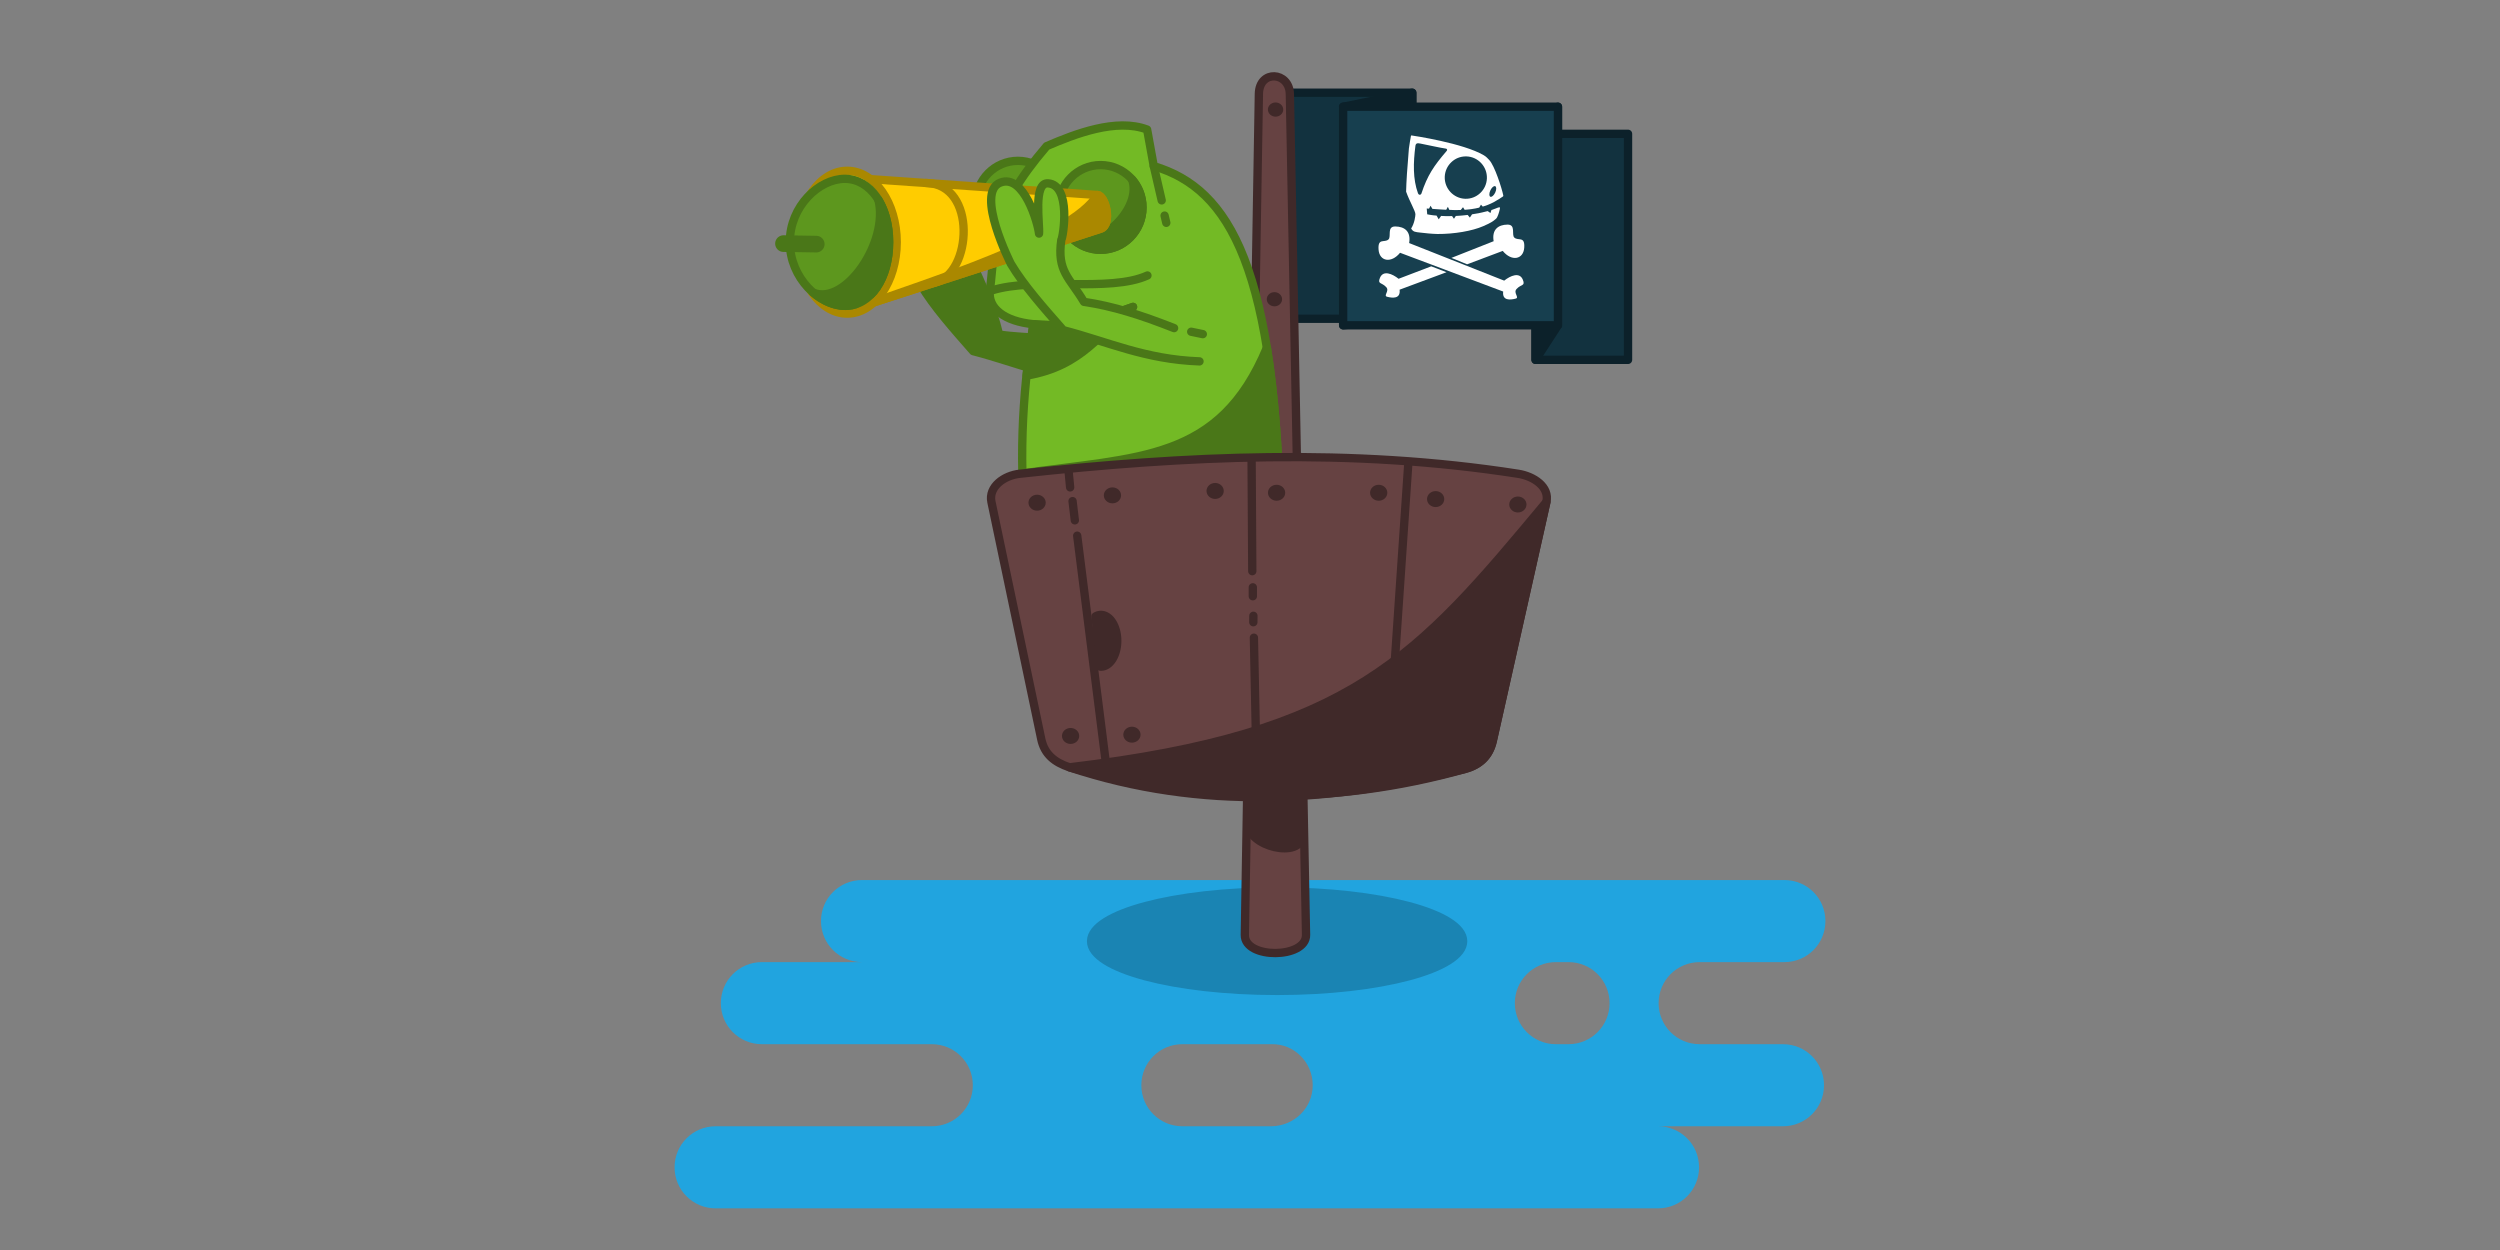 <?xml version="1.0" encoding="UTF-8" standalone="no"?>
<svg
   id="svg8"
   version="1.1"
   viewBox="0 0 600 300"
   height="300"
   width="600"
   sodipodi:docname="sinking.svg"
   inkscape:version="1.4 (e7c3feb100, 2024-10-09)"
   xmlns:inkscape="http://www.inkscape.org/namespaces/inkscape"
   xmlns:sodipodi="http://sodipodi.sourceforge.net/DTD/sodipodi-0.dtd"
   xmlns:xlink="http://www.w3.org/1999/xlink"
   xmlns="http://www.w3.org/2000/svg"
   xmlns:svg="http://www.w3.org/2000/svg"
   xmlns:rdf="http://www.w3.org/1999/02/22-rdf-syntax-ns#"
   xmlns:cc="http://creativecommons.org/ns#"
   xmlns:dc="http://purl.org/dc/elements/1.1/">
  <rect x="0" y="0" width="600" height="300" fill="#808080" stroke="none"/>
  <sodipodi:namedview
     id="namedview1"
     pagecolor="#ffffff"
     bordercolor="#000000"
     borderopacity="0.25"
     inkscape:showpageshadow="2"
     inkscape:pageopacity="0.0"
     inkscape:pagecheckerboard="0"
     inkscape:deskcolor="#d1d1d1"
     inkscape:zoom="1.0516269"
     inkscape:cx="282.89501"
     inkscape:cy="148.34159"
     inkscape:window-width="2560"
     inkscape:window-height="1368"
     inkscape:window-x="0"
     inkscape:window-y="0"
     inkscape:window-maximized="1"
     inkscape:current-layer="svg8" />
  <defs
     id="defs2">
    <linearGradient
       xlink:href="#e"
       id="s"
       x1="217.668"
       y1="690.508"
       x2="1784.667"
       y2="690.508"
       gradientUnits="userSpaceOnUse"
       gradientTransform="matrix(0.3,0,0,0.3,9.992,-369.892)" />
    <linearGradient
       id="e">
      <stop
         style="stop-color:#ed333b;stop-opacity:1"
         offset="0"
         id="stop14" />
      <stop
         style="stop-color:#c061cb;stop-opacity:1"
         offset=".4"
         id="stop15" />
      <stop
         style="stop-color:#1c71d8;stop-opacity:1"
         offset="1"
         id="stop16" />
    </linearGradient>
    <clipPath
       clipPathUnits="userSpaceOnUse"
       id="t">
      <path
         style="opacity:1;fill:#c0bfbc;fill-opacity:1;stroke:none;stroke-width:2;stroke-linecap:square;stroke-linejoin:round;stroke-dashoffset:26.4;stroke-opacity:1"
         d="m 355,675 -35,35 h -74 c -8.864,0 -16,7.136 -16,16 v 138 c 0,8.864 7.136,16 16,16 h 74 l 35,-35 35,35 h 134 c 8.864,0 16,-7.136 16,-16 V 726 c 0,-8.864 -7.136,-16 -16,-16 H 390 Z"
         id="path53" />
    </clipPath>
    <linearGradient
       xlink:href="#f"
       id="u"
       gradientUnits="userSpaceOnUse"
       gradientTransform="matrix(0.893,0,0,0.893,7.505,20.47)"
       x1="60"
       y1="199.856"
       x2="68"
       y2="199.856" />
    <linearGradient
       id="f">
      <stop
         style="stop-color:#3d3846;stop-opacity:1"
         offset="0"
         id="stop17" />
      <stop
         style="stop-color:#a2a2a6;stop-opacity:1"
         offset=".317"
         id="stop18" />
      <stop
         style="stop-color:#3d3846;stop-opacity:1"
         offset="1"
         id="stop19" />
    </linearGradient>
    <linearGradient
       xlink:href="#g"
       id="v"
       gradientUnits="userSpaceOnUse"
       gradientTransform="matrix(0.906,0,0,0.906,6.715,16.34)"
       x1="58"
       y1="189"
       x2="70"
       y2="189" />
    <linearGradient
       id="g">
      <stop
         offset="0"
         style="stop-color:#77767b;stop-opacity:1"
         id="stop20" />
      <stop
         style="stop-color:#9a9996;stop-opacity:1"
         offset=".075"
         id="stop21" />
      <stop
         offset=".445"
         style="stop-color:#deddda;stop-opacity:1"
         id="stop22" />
      <stop
         style="stop-color:#b9b8b8;stop-opacity:1"
         offset=".834"
         id="stop23" />
      <stop
         offset="1"
         style="stop-color:#77767b;stop-opacity:1"
         id="stop24" />
    </linearGradient>
    <filter
       id="w"
       x="-0.06"
       y="-0.06"
       width="1.12"
       height="1.12"
       style="color-interpolation-filters:sRGB">
      <feGaussianBlur
         stdDeviation="1.2"
         id="feGaussianBlur53" />
    </filter>
    <linearGradient
       xlink:href="#a"
       id="x"
       gradientUnits="userSpaceOnUse"
       gradientTransform="matrix(0.273,0,0,0.273,16.112,15.667)"
       x1="175.59"
       y1="822.553"
       x2="175.59"
       y2="881.22" />
    <linearGradient
       id="a"
       x1="147.31"
       x2="185.85"
       y1="830.88"
       y2="869.42"
       gradientTransform="translate(351.45,336.28)"
       gradientUnits="userSpaceOnUse">
      <stop
         style="stop-color:#f2f2f2;stop-opacity:1"
         offset="0"
         id="stop9" />
      <stop
         style="stop-color:gray;stop-opacity:.8"
         offset="1"
         id="stop10" />
    </linearGradient>
    <linearGradient
       xlink:href="#h"
       id="y"
       gradientUnits="userSpaceOnUse"
       gradientTransform="matrix(0.156,-0.11,0.156,0.11,46.967,104.471)"
       x1="128.817"
       y1="-97.698"
       x2="158.518"
       y2="-127.399" />
    <linearGradient
       id="h">
      <stop
         offset="0"
         style="stop-color:#d0bb8e;stop-opacity:1"
         id="stop25" />
      <stop
         offset="1"
         style="stop-color:#fff;stop-opacity:1"
         id="stop26" />
    </linearGradient>
    <linearGradient
       xlink:href="#i"
       id="z"
       gradientUnits="userSpaceOnUse"
       gradientTransform="matrix(1.58,0,0,1,-97.106,-104)"
       x1="115"
       y1="183"
       x2="115"
       y2="174" />
    <linearGradient
       id="i">
      <stop
         offset="0"
         style="stop-color:#5e5c64;stop-opacity:1"
         id="stop27" />
      <stop
         offset="1"
         style="stop-color:#9a9996;stop-opacity:1"
         id="stop28" />
    </linearGradient>
    <linearGradient
       xlink:href="#j"
       id="A"
       gradientUnits="userSpaceOnUse"
       gradientTransform="translate(-29.333,-104)"
       x1="110"
       y1="182"
       x2="110"
       y2="174" />
    <linearGradient
       id="j">
      <stop
         style="stop-color:#9a9996;stop-opacity:1"
         offset="0"
         id="stop29" />
      <stop
         offset=".533"
         style="stop-color:#deddda;stop-opacity:1"
         id="stop30" />
      <stop
         style="stop-color:#f6f5f4;stop-opacity:1"
         offset="1"
         id="stop31" />
    </linearGradient>
    <linearGradient
       xlink:href="#b"
       id="B"
       gradientUnits="userSpaceOnUse"
       x1="1574.435"
       y1="213.236"
       x2="1648.121"
       y2="213.236" />
    <linearGradient
       id="b">
      <stop
         style="stop-color:#77767b;stop-opacity:1"
         offset="0"
         id="stop6" />
      <stop
         style="stop-color:#a2a2a6;stop-opacity:1"
         offset=".317"
         id="stop7" />
      <stop
         style="stop-color:#77767b;stop-opacity:1"
         offset="1"
         id="stop8" />
    </linearGradient>
    <linearGradient
       xlink:href="#c"
       id="E"
       x1="1589.498"
       y1="211.155"
       x2="1690.939"
       y2="211.155"
       gradientUnits="userSpaceOnUse" />
    <linearGradient
       id="c">
      <stop
         style="stop-color:#77767b;stop-opacity:1"
         offset="0"
         id="stop12" />
      <stop
         style="stop-color:#9a9996;stop-opacity:1"
         offset=".317"
         id="stop13" />
      <stop
         style="stop-color:#3d3846;stop-opacity:1"
         offset="1"
         id="stop32" />
    </linearGradient>
    <linearGradient
       xlink:href="#k"
       id="F"
       gradientUnits="userSpaceOnUse"
       gradientTransform="translate(24.42)"
       x1="1574.435"
       y1="213.236"
       x2="1648.121"
       y2="213.236" />
    <linearGradient
       id="k">
      <stop
         style="stop-color:#5e5c64;stop-opacity:1"
         offset="0"
         id="stop33" />
      <stop
         style="stop-color:#9a9996;stop-opacity:1"
         offset=".317"
         id="stop34" />
      <stop
         style="stop-color:#5e5c64;stop-opacity:1"
         offset="1"
         id="stop35" />
    </linearGradient>
    <linearGradient
       xlink:href="#l"
       id="G"
       gradientUnits="userSpaceOnUse"
       gradientTransform="translate(24.42)"
       x1="1575.074"
       y1="300.139"
       x2="1663.814"
       y2="300.139" />
    <linearGradient
       id="l">
      <stop
         style="stop-color:#c0bfbc;stop-opacity:1"
         offset="0"
         id="stop36" />
      <stop
         style="stop-color:#d1d0ce;stop-opacity:1"
         offset=".407"
         id="stop37" />
      <stop
         style="stop-color:#c0bfbc;stop-opacity:1"
         offset="1"
         id="stop38" />
    </linearGradient>
    <clipPath
       clipPathUnits="userSpaceOnUse"
       id="I">
      <ellipse
         style="fill:#9141ac;fill-opacity:1;stroke:none;stroke-width:2;stroke-opacity:0.957;stop-color:#000000"
         cx="1615.072"
         cy="332.343"
         rx="34.171"
         ry="24.497"
         id="ellipse53" />
    </clipPath>
    <linearGradient
       xlink:href="#d"
       id="J"
       x1="1592.402"
       y1="350.835"
       x2="1637.724"
       y2="350.835"
       gradientUnits="userSpaceOnUse" />
    <linearGradient
       id="d">
      <stop
         style="stop-color:#a3a3a3;stop-opacity:1"
         offset="0"
         id="stop42" />
      <stop
         style="stop-color:#e8e7e6;stop-opacity:1"
         offset=".472"
         id="stop43" />
      <stop
         style="stop-color:#aeaeae;stop-opacity:1"
         offset="1"
         id="stop44" />
    </linearGradient>
    <radialGradient
       xlink:href="#q"
       id="K"
       cx="1614.563"
       cy="343.175"
       fx="1614.563"
       fy="343.175"
       r="34.171"
       gradientTransform="matrix(1,0,0,0.717,0,92.203)"
       gradientUnits="userSpaceOnUse" />
    <linearGradient
       id="q">
      <stop
         style="stop-color:#3f8ae6;stop-opacity:1"
         offset="0"
         id="stop45" />
      <stop
         style="stop-color:#1a5fb4;stop-opacity:1"
         offset="1"
         id="stop46" />
    </linearGradient>
    <clipPath
       clipPathUnits="userSpaceOnUse"
       id="clipPath67">
      <ellipse
         style="fill:#9141ac;fill-opacity:1;stroke:none;stroke-width:2;stroke-opacity:0.957;stop-color:#000000"
         cx="1615.072"
         cy="332.343"
         rx="34.171"
         ry="24.497"
         id="ellipse67" />
    </clipPath>
    <radialGradient
       xlink:href="#q"
       id="radialGradient70"
       cx="1614.563"
       cy="343.175"
       fx="1614.563"
       fy="343.175"
       r="34.171"
       gradientTransform="matrix(1,0,0,0.717,0,92.203)"
       gradientUnits="userSpaceOnUse" />
    <clipPath
       clipPathUnits="userSpaceOnUse"
       id="clipPath93">
      <ellipse
         style="fill:#9141ac;fill-opacity:1;stroke:none;stroke-width:2;stroke-opacity:0.957;stop-color:#000000"
         cx="1615.072"
         cy="332.343"
         rx="34.171"
         ry="24.497"
         id="ellipse93" />
    </clipPath>
    <radialGradient
       xlink:href="#q"
       id="radialGradient96"
       cx="1614.563"
       cy="343.175"
       fx="1614.563"
       fy="343.175"
       r="34.171"
       gradientTransform="matrix(1,0,0,0.717,0,92.203)"
       gradientUnits="userSpaceOnUse" />
    <radialGradient
       xlink:href="#r"
       id="M"
       gradientUnits="userSpaceOnUse"
       gradientTransform="matrix(1.176,0,0,1.859,13.917,-222.082)"
       cx="-214.941"
       cy="235.923"
       fx="-214.941"
       fy="235.923"
       r="25.55" />
    <linearGradient
       id="r">
      <stop
         style="stop-color:#a4a3a7;stop-opacity:1"
         offset="0"
         id="stop99" />
      <stop
         style="stop-color:#77767b;stop-opacity:1"
         offset="1"
         id="stop100" />
    </linearGradient>
    <radialGradient
       xlink:href="#r"
       id="N"
       gradientUnits="userSpaceOnUse"
       gradientTransform="matrix(1.176,0,0,1.859,13.917,-222.082)"
       cx="-78.897"
       cy="235.923"
       fx="-78.897"
       fy="235.923"
       r="25.55" />
    <linearGradient
       xlink:href="#m"
       id="O"
       gradientUnits="userSpaceOnUse"
       x1="263.087"
       y1="280.943"
       x2="290"
       y2="280.943" />
    <linearGradient
       id="m">
      <stop
         style="stop-color:#575659;stop-opacity:1"
         offset="0"
         id="stop103" />
      <stop
         style="stop-color:#48474a;stop-opacity:1"
         offset=".147"
         id="stop104" />
      <stop
         style="stop-color:#6f6d72;stop-opacity:1"
         offset="1"
         id="stop105" />
    </linearGradient>
    <linearGradient
       xlink:href="#n"
       id="P"
       gradientUnits="userSpaceOnUse"
       x1="-263.84"
       y1="291"
       x2="-228.84"
       y2="291" />
    <linearGradient
       id="n">
      <stop
         style="stop-color:#48474a;stop-opacity:1"
         offset="0"
         id="stop106" />
      <stop
         style="stop-color:#747177;stop-opacity:1"
         offset=".286"
         id="stop107" />
      <stop
         style="stop-color:#48474a;stop-opacity:1"
         offset="1"
         id="stop108" />
    </linearGradient>
    <linearGradient
       xlink:href="#o"
       id="Q"
       gradientUnits="userSpaceOnUse"
       gradientTransform="matrix(-1,0,0,1,21.16,16)"
       x1="88.703"
       y1="206.089"
       x2="260.1"
       y2="206.22" />
    <linearGradient
       id="o">
      <stop
         style="stop-color:#58575a;stop-opacity:1"
         offset="0"
         id="stop109" />
      <stop
         style="stop-color:#3d3c3e;stop-opacity:1"
         offset=".058"
         id="stop110" />
      <stop
         style="stop-color:#48474a;stop-opacity:1"
         offset=".093"
         id="stop111" />
      <stop
         style="stop-color:#48474a;stop-opacity:1"
         offset=".968"
         id="stop112" />
      <stop
         style="stop-color:#39383b;stop-opacity:1"
         offset="1"
         id="stop113" />
    </linearGradient>
    <linearGradient
       xlink:href="#p"
       id="R"
       gradientUnits="userSpaceOnUse"
       gradientTransform="matrix(1.5,0,0,0.688,627.49,75.853)"
       x1="-188.801"
       y1="224.105"
       x2="-188.801"
       y2="271.605" />
    <linearGradient
       id="p">
      <stop
         style="stop-color:#77767b;stop-opacity:1"
         offset="0"
         id="stop114" />
      <stop
         style="stop-color:#77767b;stop-opacity:1"
         offset=".888"
         id="stop115" />
      <stop
         style="stop-color:#6e6d72;stop-opacity:1"
         offset="1"
         id="stop116" />
    </linearGradient>
  </defs>
  <path
     id="rect1180"
     d="m 206.888,211.209 c -5.456,0 -9.849,4.393 -9.849,9.849 0,5.443 4.372,9.827 9.81,9.848 h -21.399 -2.6 c -5.456,0 -9.848,4.393 -9.848,9.849 0,5.456 4.392,9.849 9.848,9.849 h 1.267 1.333 38.179 c 5.456,0 9.848,4.393 9.848,9.849 0,5.457 -4.392,9.85 -9.848,9.85 h -39.512 c -0.012,0 -0.024,-8e-4 -0.037,-8e-4 h -12.333 c -5.456,0 -9.849,4.393 -9.849,9.849 0,5.456 4.393,9.849 9.849,9.849 h 39.511 147.156 35.901 3.61 c 5.456,0 9.849,-4.393 9.849,-9.849 0,-5.444 -4.374,-9.829 -9.813,-9.848 h 29.952 c 5.456,0 9.849,-4.393 9.849,-9.85 0,-5.456 -4.393,-9.849 -9.849,-9.849 h -19.997 c -5.456,0 -9.849,-4.393 -9.849,-9.849 0,-5.456 4.393,-9.849 9.849,-9.849 h 20.333 c 5.456,0 9.849,-4.393 9.849,-9.849 0,-5.456 -4.393,-9.848 -9.849,-9.848 H 422.288 225.27 212.923 Z m 169.556,19.698 c 5.456,0 9.849,4.393 9.849,9.849 0,5.456 -4.393,9.845 -9.849,9.849 h -3.036 c -5.456,0 -9.849,-4.393 -9.849,-9.849 0,-5.456 4.393,-9.849 9.849,-9.849 z m -92.674,19.699 h 21.43 c 5.455,-0.113 9.849,4.393 9.849,9.849 0,5.457 -4.394,9.736 -9.849,9.85 h -21.43 c -5.456,-5.4e-4 -9.849,-4.393 -9.849,-9.85 0,-5.456 4.393,-9.85 9.849,-9.849 z"
     style="fill:#21a4df;fill-opacity:1;stroke:none;stroke-width:2;stroke-linecap:round;stroke-linejoin:round;stroke-miterlimit:4;stroke-dasharray:none;stroke-opacity:1" />
  <path
     id="path844-7"
     d="M 260.911,83.638 C 252.944,80.503 246.8,81.332 239.783,80.289 c -1.645,-6.927 -4.236,-12.199 -6.697,-17.699 0.47,-0.627 2.427,-13.184 -3.189,-13.554 -3.604,-0.237 -1.951,9.711 -2.157,12.062 -0.232,-2.373 -3.62,-14.498 -9.324,-12.222 -6.074,2.424 2.551,19.453 2.551,19.453 3.073,5.174 7.871,10.564 12.597,15.945 10.625,2.748 19.592,7.027 32.688,7.494"
     style="fill:#4a7718;fill-opacity:1;stroke:#4a7718;stroke-width:2;stroke-linecap:round;stroke-linejoin:round;stroke-miterlimit:4;stroke-dasharray:none;stroke-opacity:1" />
  <ellipse
     ry="10.166"
     rx="10.053"
     cy="48.768"
     cx="244.303"
     id="path897-6"
     style="fill:#5d971e;fill-opacity:1;stroke:#4a7718;stroke-width:2;stroke-linecap:round;stroke-linejoin:round;stroke-miterlimit:4;stroke-dasharray:none;stroke-opacity:1" />
  <ellipse
     ry="11.929"
     rx="44.645"
     cy="225.886"
     cx="306.506"
     id="path1251"
     style="fill:#1a84b3;fill-opacity:1;stroke:#1a84b3;stroke-width:2;stroke-linecap:round;stroke-linejoin:round;stroke-miterlimit:4;stroke-dasharray:none;stroke-opacity:1" />
  <rect
     y="22.252"
     x="308.231"
     height="54.249"
     width="30.711"
     id="rect834"
     style="fill:#12323f;fill-opacity:1;stroke:#0c212a;stroke-width:2;stroke-linecap:round;stroke-linejoin:round;stroke-miterlimit:4;stroke-dasharray:none;stroke-opacity:1" />
  <path
     id="rect826"
     d="m 302.132,22.521 -3.373,201.848 c -0.098,5.904 14.802,5.728 14.692,0 L 309.566,22.589 c -0.105,-5.45 -7.336,-5.918 -7.434,-0.068 z"
     style="fill:#664242;fill-opacity:1;stroke:#402929;stroke-width:2;stroke-linecap:round;stroke-linejoin:round;stroke-miterlimit:4;stroke-dasharray:none;stroke-opacity:1" />
  <path
     id="rect826-3"
     d="m 299.969,186.183 -0.477,11.224 c -0.251,5.9 13.005,8.818 13.058,3.09 l 0.135,-14.586 c -1.064,-4.548 -7.978,0.611 -12.715,0.273 z"
     style="fill:#402929;fill-opacity:1;stroke:#402929;stroke-width:2;stroke-linecap:round;stroke-linejoin:round;stroke-miterlimit:4;stroke-dasharray:none;stroke-opacity:1" />
  <rect
     y="32.115"
     x="368.532"
     height="54.249"
     width="22.193"
     id="rect832"
     style="fill:#12323f;fill-opacity:1;stroke:#0c212a;stroke-width:2;stroke-linecap:round;stroke-linejoin:round;stroke-miterlimit:4;stroke-dasharray:none;stroke-opacity:1" />
  <path
     id="path836"
     d="m 246.423,128.35 c -1.912,-15.932 -1.304,-32.81 1.595,-50.547 -6.958,-0.667 -10.979,-3.831 -10.444,-8.052 1.505,-11.869 -0.153,-18.566 13.633,-34.681 6.807,-2.939 16.72,-6.783 24.102,-3.977 l 1.595,8.77 c 18.342,5.5 29.411,24.41 30.431,87.849 z"
     style="fill:#73ba25;fill-opacity:1;stroke:#4a7718;stroke-width:2;stroke-linecap:round;stroke-linejoin:round;stroke-miterlimit:4;stroke-dasharray:none;stroke-opacity:1" />
  <ellipse
     ry="10.166"
     rx="10.053"
     cy="49.783"
     cx="264.147"
     id="path897"
     style="fill:#5d971e;fill-opacity:1;stroke:#4a7718;stroke-width:2;stroke-linecap:round;stroke-linejoin:round;stroke-miterlimit:4;stroke-dasharray:none;stroke-opacity:1" />
  <path
     id="path836-5"
     d="m 244.724,113.704 c 28.667,-4.12 47.965,-2.88 59.33,-30.248 1.873,11.591 2.988,26.1 3.28,44.257 z"
     style="fill:#4a7718;fill-opacity:1;stroke:#4a7718;stroke-width:2;stroke-linecap:round;stroke-linejoin:round;stroke-miterlimit:4;stroke-dasharray:none;stroke-opacity:1" />
  <path
     id="rect828"
     d="m 244.724,113.704 c -3.733,0.407 -7.55,3.103 -6.778,6.778 l 11.951,56.895 c 0.772,3.675 3.214,5.597 6.778,6.778 31.705,10.507 63.147,8.418 94.816,0.431 3.641,-0.918 5.956,-3.114 6.778,-6.778 l 12.865,-57.325 c 0.822,-3.664 -3.068,-6.199 -6.778,-6.778 -40.028,-6.255 -79.853,-4.339 -119.631,0 z"
     style="fill:#664242;fill-opacity:1;stroke:#402929;stroke-width:2;stroke-linecap:round;stroke-linejoin:round;stroke-miterlimit:4;stroke-dasharray:none;stroke-opacity:1" />
  <path
     id="path838"
     d="m 248.017,77.804 c 9.542,0.972 16.722,-1.598 23.918,-4.146"
     style="fill:none;stroke:#4a7718;stroke-width:2;stroke-linecap:round;stroke-linejoin:round;stroke-miterlimit:4;stroke-dasharray:none;stroke-opacity:1" />
  <path
     id="path840"
     d="m 237.892,69.751 c 10.621,-3.42 28.383,0.504 37.494,-3.635"
     style="fill:none;stroke:#4a7718;stroke-width:2;stroke-linecap:round;stroke-linejoin:round;stroke-miterlimit:4;stroke-dasharray:none;stroke-opacity:1" />
  <path
     id="path842"
     d="m 288.678,80.195 -2.79,-0.578"
     style="fill:none;stroke:#4a7718;stroke-width:2;stroke-linecap:round;stroke-linejoin:round;stroke-miterlimit:4;stroke-dasharray:none;stroke-opacity:1" />
  <path
     id="path897-9"
     d="m 257.26,57.189 c 1.799,1.711 4.222,2.76 6.887,2.76 5.552,-1.18e-4 10.053,-4.551 10.053,-10.165 -6e-5,-2.576 -0.948,-4.929 -2.51,-6.721 2.51,6.721 -7.542,16.886 -14.43,14.127 z"
     style="fill:#4a7718;fill-opacity:1;stroke:#4a7718;stroke-width:2;stroke-linecap:round;stroke-linejoin:round;stroke-miterlimit:4;stroke-dasharray:none;stroke-opacity:1" />
  <path
     id="path846"
     d="m 263.358,46.795 -55.699,-3.89 -0.677,30.555 57.277,-18.604 c 2.667,-1.01 1.135,-7.929 -0.902,-8.062 z"
     style="fill:#ffcc00;fill-opacity:1;stroke:#aa8800;stroke-width:2;stroke-linecap:round;stroke-linejoin:round;stroke-miterlimit:4;stroke-dasharray:none;stroke-opacity:1" />
  <path
     id="path848"
     d="m 224.28,67.851 c 9.052,-2.016 10.272,-23.691 -1.987,-23.938"
     style="fill:none;stroke:#aa8800;stroke-width:2;stroke-linecap:round;stroke-linejoin:round;stroke-miterlimit:4;stroke-dasharray:none;stroke-opacity:1" />
  <path
     id="path852"
     d="m 256.47,113.191 0.364,3.78"
     style="fill:none;stroke:#402929;stroke-width:2;stroke-linecap:round;stroke-linejoin:round;stroke-miterlimit:4;stroke-dasharray:none;stroke-opacity:1" />
  <path
     id="path854"
     d="m 257.414,120.271 0.548,4.609"
     style="fill:none;stroke:#402929;stroke-width:2;stroke-linecap:round;stroke-linejoin:round;stroke-miterlimit:4;stroke-dasharray:none;stroke-opacity:1" />
  <path
     id="path856"
     d="m 258.529,128.565 7.045,55.829"
     style="fill:none;stroke:#402929;stroke-width:2;stroke-linecap:round;stroke-linejoin:round;stroke-miterlimit:4;stroke-dasharray:none;stroke-opacity:1" />
  <path
     id="path866"
     d="m 300.384,110.649 0.163,26.43 m 0.131,3.884 -6.3e-4,2.137 m 0.136,4.69 -0.013,1.544 m 0.136,3.714 0.668,32.861"
     style="fill:none;stroke:#402929;stroke-width:2;stroke-linecap:round;stroke-linejoin:round;stroke-miterlimit:4;stroke-dasharray:none;stroke-opacity:1" />
  <path
     id="path870"
     d="m 337.991,111.295 -4.994,73.188"
     style="fill:none;stroke:#402929;stroke-width:2;stroke-linecap:round;stroke-linejoin:round;stroke-miterlimit:4;stroke-dasharray:none;stroke-opacity:1" />
  <path
     id="path874"
     d="m 276.903,39.863 1.902,8.228"
     style="fill:none;stroke:#4a7718;stroke-width:2;stroke-linecap:round;stroke-linejoin:round;stroke-miterlimit:4;stroke-dasharray:none;stroke-opacity:1" />
  <ellipse
     cx="203.318"
     cy="58.126"
     rx="11.895"
     ry="17.138"
     id="path879"
     style="fill:#ffcc00;fill-opacity:1;stroke:#aa8800;stroke-width:2;stroke-linecap:round;stroke-linejoin:round;stroke-miterlimit:4;stroke-dasharray:none;stroke-opacity:1" />
  <path
     id="path879-3"
     d="m 202.745,42.916 c -6.129,3.05e-4 -13.183,6.523 -13.183,15.195 -2.7e-4,8.673 7.148,15.299 13.277,15.299 6.13,6.75e-4 10.555,-6.626 10.554,-15.299 -2.2e-4,-8.673 -4.518,-15.196 -10.648,-15.195 z"
     style="fill:#5d971e;fill-opacity:1;stroke:#4a7718;stroke-width:2;stroke-linecap:round;stroke-linejoin:round;stroke-miterlimit:4;stroke-dasharray:none;stroke-opacity:1" />
  <path
     id="path838-2"
     d="m 271.935,73.658 c -7.196,2.547 -14.376,5.118 -23.918,4.146 l -1.628,12.344 c 13.601,-2.303 17.755,-10.538 25.547,-16.49 z"
     style="fill:#4a7718;fill-opacity:1;stroke:#4a7718;stroke-width:2;stroke-linecap:round;stroke-linejoin:round;stroke-miterlimit:4;stroke-dasharray:none;stroke-opacity:1" />
  <path
     id="path846-2"
     d="M 263.358,46.795 C 257.26,57.189 220.968,68.33 206.982,73.46 l 57.277,-18.604 c 2.667,-1.01 1.135,-7.929 -0.902,-8.062 z"
     style="fill:#aa8800;fill-opacity:1;stroke:#aa8800;stroke-width:2;stroke-linecap:round;stroke-linejoin:round;stroke-miterlimit:4;stroke-dasharray:none;stroke-opacity:1" />
  <path
     id="path844"
     d="m 281.782,78.745 c -7.967,-3.135 -14.614,-5.262 -21.631,-6.304 -3.463,-5.836 -6.52,-7.261 -5.437,-14.888 0.47,-0.627 2.427,-13.184 -3.189,-13.554 -3.604,-0.237 -1.951,9.711 -2.157,12.062 -0.232,-2.373 -3.62,-14.498 -9.324,-12.222 -6.074,2.424 2.551,19.453 2.551,19.453 3.073,5.174 7.871,10.564 12.597,15.945 10.625,2.748 19.592,7.027 32.688,7.494"
     style="fill:#73ba25;fill-opacity:1;stroke:#4a7718;stroke-width:2;stroke-linecap:round;stroke-linejoin:round;stroke-miterlimit:4;stroke-dasharray:none;stroke-opacity:1" />
  <path
     id="path850"
     d="m 188.04,58.464 7.855,0.127"
     style="fill:none;stroke:#4a7718;stroke-width:4;stroke-linecap:round;stroke-linejoin:round;stroke-miterlimit:4;stroke-dasharray:none;stroke-opacity:1" />
  <path
     id="path1046"
     d="m 338.942,22.252 -16.588,3.363 v 52.455 l 16.588,-1.569 z"
     style="fill:#0c212a;fill-opacity:1;stroke:#0c212a;stroke-width:2;stroke-linecap:round;stroke-linejoin:round;stroke-miterlimit:4;stroke-dasharray:none;stroke-opacity:1" />
  <path
     id="path1044"
     d="m 368.532,32.115 5.38,-6.501 v 52.455 l -5.38,8.294 z"
     style="fill:#0c212a;fill-opacity:1;stroke:#0c212a;stroke-width:2;stroke-linecap:round;stroke-linejoin:round;stroke-miterlimit:4;stroke-dasharray:none;stroke-opacity:1" />
  <rect
     y="25.614"
     x="322.354"
     height="52.455"
     width="51.559"
     id="rect830"
     style="fill:#173f4f;fill-opacity:1;stroke:#0c212a;stroke-width:2;stroke-linecap:round;stroke-linejoin:round;stroke-miterlimit:4;stroke-dasharray:none;stroke-opacity:1" />
  <path
     id="rect828-5"
     d="m 256.675,184.155 c 31.763,8.617 63.306,9.275 94.816,0.431 3.615,-1.015 5.956,-3.114 6.778,-6.778 l 12.865,-57.325 c -31.119,37.363 -46.437,55.624 -114.459,63.673 z"
     style="fill:#402929;fill-opacity:1;stroke:#402929;stroke-width:2;stroke-linecap:round;stroke-linejoin:round;stroke-miterlimit:4;stroke-dasharray:none;stroke-opacity:1" />
  <path
     id="path879-3-1"
     d="m 195.161,70.225 c 2.333,2.009 5.095,3.185 7.677,3.185 6.13,6.88e-4 10.554,-6.626 10.554,-15.299 -9e-5,-3.99 -0.956,-7.524 -2.585,-10.178 2.585,10.178 -7.969,25.477 -15.646,22.292 z"
     style="fill:#4a7718;fill-opacity:1;stroke:#4a7718;stroke-width:2;stroke-linecap:round;stroke-linejoin:round;stroke-miterlimit:4;stroke-dasharray:none;stroke-opacity:1" />
  <g
     style="stroke-width:0.112;stroke-miterlimit:4;stroke-dasharray:none"
     transform="matrix(17.856,0,0,17.856,-46.676,-407.816)"
     id="g1063">
    <g
       style="fill:#ffffff;stroke:none;stroke-width:2.285;stroke-miterlimit:4;stroke-dasharray:none"
       id="g10"
       transform="matrix(0.049,0,0,0.049,19.672,34.484)">
      <path
         id="path4"
         style="stroke:none;stroke-width:2.285;stroke-miterlimit:4;stroke-dasharray:none;paint-order:fill markers stroke"
         d="m 39.048,-200.5 -0.104,0.032 -0.04,0.089 c 0,0 -0.558,3.158 -0.563,3.471 -0.47,5.473 -0.696,9.101 -0.765,11.83 0.994,2.774 2.559,5.326 2.553,6.187 -0.002,0.452 -0.224,2.479 -1.17,3.915 0.535,0.962 1.141,0.972 2.566,1.131 1.398,0.16 2.992,0.343 4.637,0.38 4.596,0.027 9.54,-0.816 12.592,-2.157 1.973,-0.87 2.668,-1.281 3.458,-2.003 0.285,-0.235 0.434,-0.627 0.587,-1.034 l 0.104,-0.275 c 0.128,-0.329 0.312,-1.036 0.394,-1.422 0.037,-0.169 0.054,-0.35 -0.065,-0.444 l -0.426,0.081 c -0.269,0.112 -0.548,0.219 -0.832,0.324 l -0.479,0.172 c -0.501,0.173 0.023,0.022 -0.512,0.173 l -0.272,0.831 -0.752,-0.528 c -0.521,0.138 -1.052,0.267 -1.595,0.386 l -0.558,0.12 c -0.701,0.142 -1.416,0.269 -2.139,0.377 l -0.602,0.894 -0.596,-0.723 c -0.571,0.077 -0.626,0.073 -1.2,0.129 l -0.656,0.059 c -0.469,0.038 -0.937,0.07 -1.402,0.094 l -0.508,0.773 -0.523,-0.75 c -0.563,0.021 -0.6,0.033 -1.15,0.032 l -0.448,-0.006 c -0.568,-0.008 -0.864,-0.026 -1.409,-0.059 l -0.652,0.934 -0.591,-1.029 c -0.78,-0.058 -0.94,-0.069 -1.649,-0.184 l -0.418,-0.071 c -0.168,-0.03 -0.335,-0.062 -0.498,-0.096 l -0.131,-1.589 c 0.211,0.013 0.418,0.029 0.629,0.043 l 0.418,-0.803 0.507,0.862 c 0.752,0.051 0.991,0.073 1.734,0.123 l 0.388,0.026 c 0.561,0.037 1.117,0.069 1.673,0.097 l 0.448,-0.811 0.401,0.834 c 0.561,0.025 0.717,0.042 1.272,0.05 l 0.508,0.005 c 0.451,0.002 0.899,-0.005 1.346,-0.019 l 0.63,-0.761 0.449,0.712 c 0.547,-0.028 0.667,-0.052 1.208,-0.112 l 0.682,-0.086 c 0.709,-0.099 1.413,-0.231 2.11,-0.403 l 0.477,-0.81 0.489,0.527 c 0.44,-0.122 0.465,-0.126 0.9,-0.283 l 0.531,-0.204 c 0.514,-0.205 1.024,-0.439 1.53,-0.7 l 0.955,-0.562 c 0.54,-0.3 0.58,-0.318 1.112,-0.694 0.259,-0.178 0.457,-0.317 0.538,-0.347 0.11,-0.124 0.073,-0.236 0.048,-0.365 -0.365,-1.785 -2.338,-8.065 -3.84,-9.626 -0.436,-0.448 -0.783,-0.885 -1.487,-1.301 -5.692,-3.336 -19.208,-5.344 -19.84,-5.437 z m 1.882,2.15 c 0.16,0.007 0.339,0.037 0.534,0.074 1.959,0.371 5.437,1.174 7.009,1.387 0.418,0.037 0.455,0.448 0.185,0.694 -3.445,4.027 -5.222,6.596 -6.895,11.673 -0.252,0.443 -0.729,0.379 -0.923,-0.098 -1.424,-3.92 -1.309,-8.412 -0.7,-13.081 0.085,-0.467 0.31,-0.625 0.637,-0.647 0.049,-0.003 0.1,-0.003 0.153,-0.001 z m 12.936,3.602 c 0.096,-0.003 0.193,-0.003 0.289,0 3.189,0.115 5.694,2.815 5.585,6.018 -0.057,1.549 -0.707,2.981 -1.832,4.038 -1.129,1.063 -2.596,1.618 -4.146,1.567 -3.183,-0.12 -5.689,-2.82 -5.585,-6.018 0.054,-1.552 0.708,-2.992 1.84,-4.047 1.057,-0.997 2.41,-1.537 3.849,-1.559 z m 8.044,8.148 c 0.044,0.003 0.084,0.014 0.122,0.031 0.365,0.17 0.357,0.954 -0.016,1.75 -0.373,0.796 -0.972,1.304 -1.336,1.133 -0.364,-0.171 -0.357,-0.954 0.017,-1.75 0.329,-0.701 0.841,-1.193 1.214,-1.165 z" />
      <path
         style="stroke:none;stroke-width:2.285;stroke-miterlimit:4;stroke-dasharray:none"
         id="path6"
         d="m 65.375,-176.04 c -2.521,0.032 -4.321,1.341 -3.786,4.553 l -11.584,4.58 4.311,1.756 9.768,-3.673 c 2.404,2.968 5.654,2.381 5.894,-0.859 0.245,-3.308 -1.626,-1.799 -2.711,-2.792 -0.857,-0.784 0.513,-3.595 -1.893,-3.565 z m -20.908,11.444 -8.951,3.417 c -1.696,-1.355 -4.209,-2.453 -5.11,-0.263 -0.749,1.821 0.479,1.173 1.738,2.579 0.936,1.045 -0.883,2.326 0.215,2.613 1.508,0.395 3.744,0.616 3.434,-1.938 l 12.872,-4.793 z" />
      <path
         style="stroke:none;stroke-width:2.285;stroke-miterlimit:4;stroke-dasharray:none"
         id="path8"
         d="m 64.484,-160.67 -26.072,-10.308 c 0.535,-3.211 -1.265,-4.521 -3.786,-4.553 -2.406,-0.031 -1.036,2.781 -1.893,3.565 -1.084,0.992 -2.955,-0.517 -2.711,2.792 0.24,3.24 3.49,3.827 5.894,0.859 l 28.29,10.636 c -0.31,2.554 1.926,2.333 3.434,1.938 1.097,-0.287 -0.721,-1.568 0.215,-2.613 1.259,-1.407 2.487,-0.758 1.738,-2.579 -0.9,-2.191 -3.414,-1.092 -5.11,0.263 z" />
    </g>
  </g>
  <path
     id="path1293"
     d="m 264.227,147.579 a 3.911,6.211 0 0 1 3.911,6.211 3.911,6.211 0 0 1 -3.911,6.211 3.911,6.211 0 0 1 -0.158,-0.013 l -1.138,-12.056 a 3.911,6.211 0 0 1 1.296,-0.359 z"
     style="fill:#402929;fill-opacity:1;stroke:#402929;stroke-width:2;stroke-linecap:round;stroke-linejoin:round;stroke-miterlimit:4;stroke-dasharray:none;stroke-opacity:1" />
  <ellipse
     ry="1.917"
     rx="2.07"
     cy="118.887"
     cx="266.986"
     id="path1298"
     style="fill:#402929;fill-opacity:1;stroke:none;stroke-width:2;stroke-linecap:round;stroke-linejoin:round;stroke-miterlimit:4;stroke-dasharray:none;stroke-opacity:1" />
  <ellipse
     ry="1.917"
     rx="2.07"
     cy="117.828"
     cx="291.631"
     id="path1298-9"
     style="fill:#402929;fill-opacity:1;stroke:none;stroke-width:2;stroke-linecap:round;stroke-linejoin:round;stroke-miterlimit:4;stroke-dasharray:none;stroke-opacity:1" />
  <ellipse
     ry="1.917"
     rx="2.07"
     cy="118.261"
     cx="306.38"
     id="path1298-4"
     style="fill:#402929;fill-opacity:1;stroke:none;stroke-width:2;stroke-linecap:round;stroke-linejoin:round;stroke-miterlimit:4;stroke-dasharray:none;stroke-opacity:1" />
  <ellipse
     ry="1.917"
     rx="2.07"
     cy="118.261"
     cx="330.889"
     id="path1298-7"
     style="fill:#402929;fill-opacity:1;stroke:none;stroke-width:2;stroke-linecap:round;stroke-linejoin:round;stroke-miterlimit:4;stroke-dasharray:none;stroke-opacity:1" />
  <ellipse
     ry="1.917"
     rx="2.07"
     cy="119.779"
     cx="344.553"
     id="path1298-8"
     style="fill:#402929;fill-opacity:1;stroke:none;stroke-width:2;stroke-linecap:round;stroke-linejoin:round;stroke-miterlimit:4;stroke-dasharray:none;stroke-opacity:1" />
  <ellipse
     ry="1.917"
     rx="2.07"
     cy="121.081"
     cx="364.29"
     id="path1298-45"
     style="fill:#402929;fill-opacity:1;stroke:none;stroke-width:2;stroke-linecap:round;stroke-linejoin:round;stroke-miterlimit:4;stroke-dasharray:none;stroke-opacity:1" />
  <ellipse
     ry="1.917"
     rx="2.07"
     cy="120.647"
     cx="248.903"
     id="path1298-0"
     style="fill:#402929;fill-opacity:1;stroke:none;stroke-width:2;stroke-linecap:round;stroke-linejoin:round;stroke-miterlimit:4;stroke-dasharray:none;stroke-opacity:1" />
  <ellipse
     ry="1.917"
     rx="2.07"
     cy="176.629"
     cx="256.941"
     id="path1298-3"
     style="fill:#402929;fill-opacity:1;stroke:none;stroke-width:2;stroke-linecap:round;stroke-linejoin:round;stroke-miterlimit:4;stroke-dasharray:none;stroke-opacity:1" />
  <ellipse
     ry="1.917"
     rx="2.07"
     cy="176.323"
     cx="271.664"
     id="path1298-6"
     style="fill:#402929;fill-opacity:1;stroke:none;stroke-width:2;stroke-linecap:round;stroke-linejoin:round;stroke-miterlimit:4;stroke-dasharray:none;stroke-opacity:1" />
  <ellipse
     ry="1.704"
     rx="1.84"
     cy="26.295"
     cx="306.137"
     id="path1298-1"
     style="fill:#402929;fill-opacity:1;stroke:none;stroke-width:2;stroke-linecap:round;stroke-linejoin:round;stroke-miterlimit:4;stroke-dasharray:none;stroke-opacity:1" />
  <ellipse
     ry="1.704"
     rx="1.84"
     cy="71.817"
     cx="305.865"
     id="path1298-06"
     style="fill:#402929;fill-opacity:1;stroke:none;stroke-width:2;stroke-linecap:round;stroke-linejoin:round;stroke-miterlimit:4;stroke-dasharray:none;stroke-opacity:1" />
  <path
     id="path842-3"
     d="m 279.91,53.479 -0.408,-1.738"
     style="fill:none;stroke:#4a7718;stroke-width:2;stroke-linecap:round;stroke-linejoin:round;stroke-miterlimit:4;stroke-dasharray:none;stroke-opacity:1" />
</svg>
